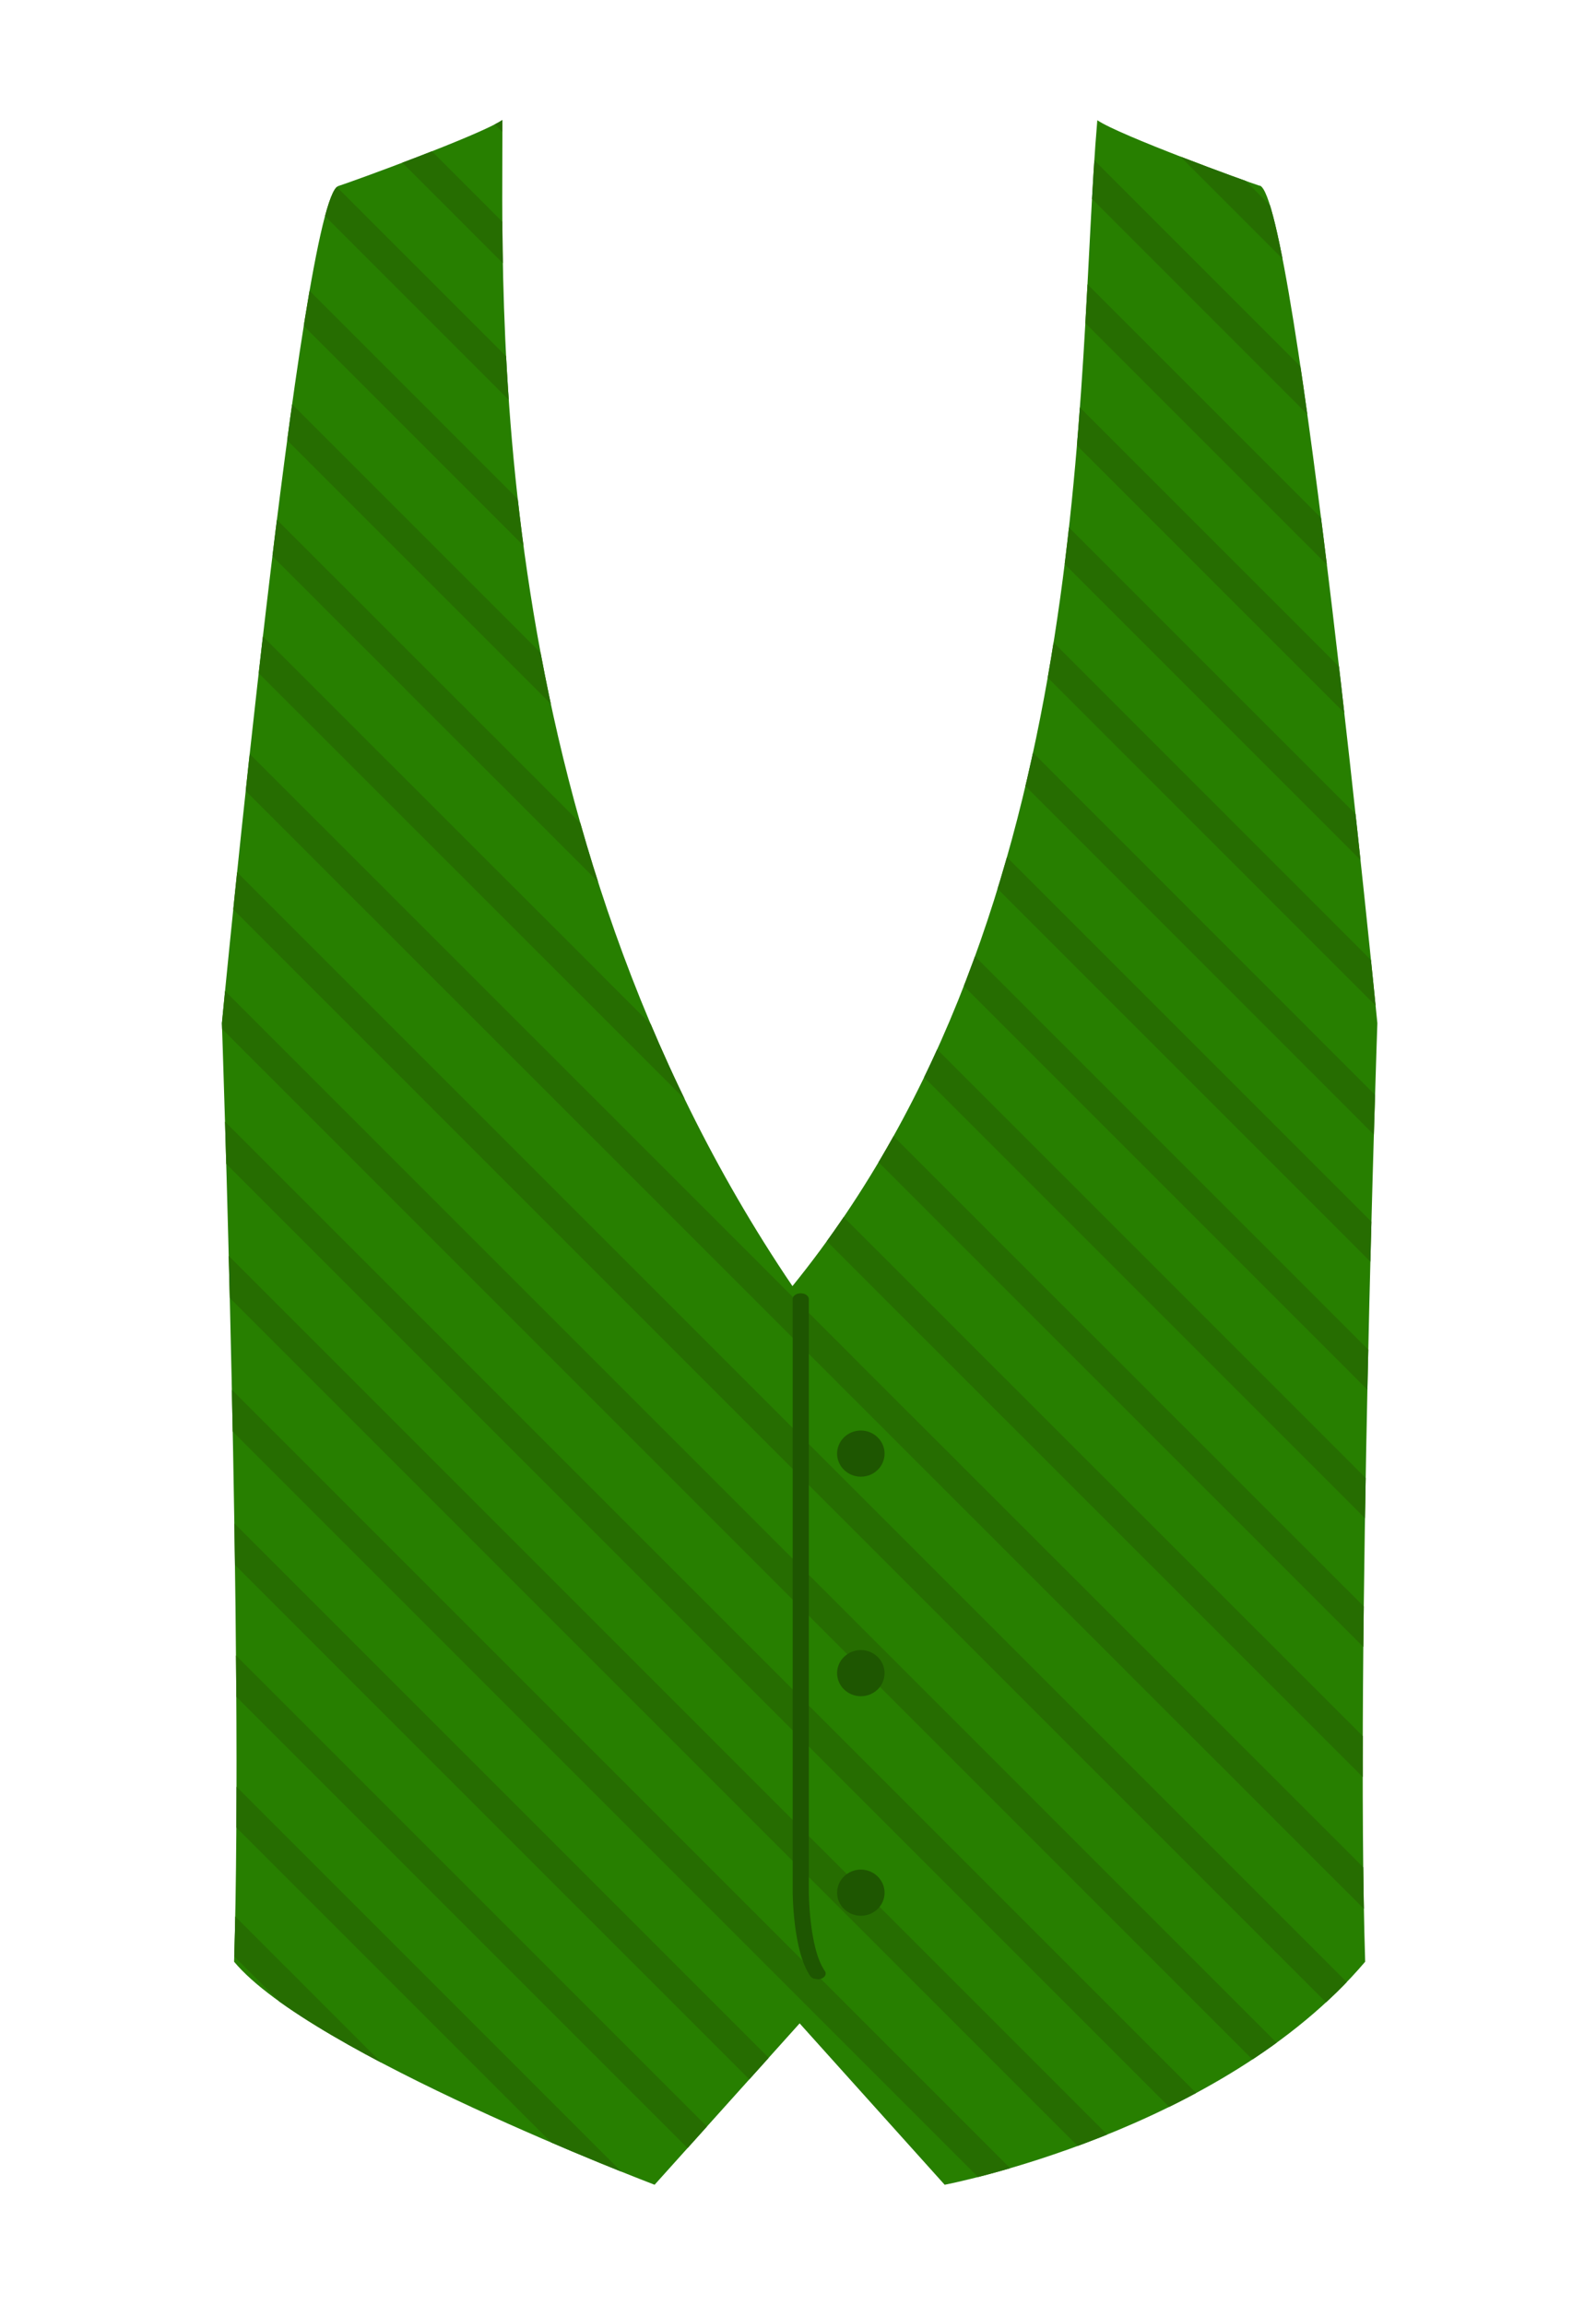<?xml version="1.0" encoding="UTF-8"?>
<svg id="uuid-e6835ca0-e928-46fe-b03e-6c6bc7c45037" data-name="_x2018_ëîé_x5F_1" xmlns="http://www.w3.org/2000/svg" xmlns:xlink="http://www.w3.org/1999/xlink" viewBox="0 0 73.29 105.83">
  <defs>
    <style>
      .uuid-f267b26f-d97f-4e3a-8826-3f4673eb992d {
        fill: #266d01;
      }

      .uuid-4698d210-cc12-4892-b6cb-6bb59980faa1 {
        clip-path: url(#uuid-1a400189-093f-4b4b-a904-126fa84d4b2d);
      }

      .uuid-8674207d-bfb7-4f90-9de8-0398c4d7c72e {
        fill: #277f00;
      }

      .uuid-582e6954-aa4f-42ba-bbb4-1eb80eaf7d73 {
        fill: #1e5601;
      }
    </style>
    <clipPath id="uuid-1a400189-093f-4b4b-a904-126fa84d4b2d">
      <path class="uuid-8674207d-bfb7-4f90-9de8-0398c4d7c72e" d="M57.85,8.53c-.64-.2-6.45-2.32-7.46-3.01-1.01,11.72.02,36.24-14,53.53C22.01,37.82,23.11,13.24,23.07,5.51c-1.02.69-6.87,2.82-7.53,3.03-1.72.54-5.35,38.44-5.35,38.44,0,0,1,28.92.56,43.09,3.52,4.23,19.31,10.24,19.31,10.24l6.66-7.41,6.66,7.41s12.66-2.41,19.31-10.24c-.44-14.17.56-43.09.56-43.09,0,0-3.73-37.93-5.4-38.46Z"/>
    </clipPath>
  </defs>
  <g>
    <path class="uuid-8674207d-bfb7-4f90-9de8-0398c4d7c72e" d="M57.85,8.53c-.64-.2-6.45-2.32-7.46-3.01-1.01,11.72.02,36.24-14,53.53C22.01,37.82,23.11,13.24,23.07,5.51c-1.02.69-6.87,2.82-7.53,3.03-1.72.54-5.35,38.44-5.35,38.44,0,0,1,28.92.56,43.09,3.52,4.23,19.31,10.24,19.31,10.24l6.66-7.41,6.66,7.41s12.66-2.41,19.31-10.24c-.44-14.17.56-43.09.56-43.09,0,0-3.73-37.93-5.4-38.46Z"/>
    <g class="uuid-4698d210-cc12-4892-b6cb-6bb59980faa1">
      <g>
        <rect class="uuid-f267b26f-d97f-4e3a-8826-3f4673eb992d" x="113.02" y="-94.62" width="1.33" height="176.61" transform="translate(37.76 78.54) rotate(-45)"/>
        <rect class="uuid-f267b26f-d97f-4e3a-8826-3f4673eb992d" x="110.02" y="-91.62" width="1.33" height="176.61" transform="translate(34.76 77.3) rotate(-45)"/>
        <rect class="uuid-f267b26f-d97f-4e3a-8826-3f4673eb992d" x="107.02" y="-88.62" width="1.33" height="176.61" transform="translate(31.76 76.05) rotate(-45)"/>
        <rect class="uuid-f267b26f-d97f-4e3a-8826-3f4673eb992d" x="104.02" y="-85.61" width="1.33" height="176.61" transform="translate(28.75 74.81) rotate(-45)"/>
        <rect class="uuid-f267b26f-d97f-4e3a-8826-3f4673eb992d" x="101.01" y="-82.61" width="1.33" height="176.61" transform="translate(25.75 73.56) rotate(-45)"/>
        <rect class="uuid-f267b26f-d97f-4e3a-8826-3f4673eb992d" x="98.01" y="-79.61" width="1.33" height="176.61" transform="translate(22.75 72.32) rotate(-45)"/>
        <rect class="uuid-f267b26f-d97f-4e3a-8826-3f4673eb992d" x="95.01" y="-76.61" width="1.33" height="176.61" transform="translate(19.75 71.08) rotate(-45)"/>
        <rect class="uuid-f267b26f-d97f-4e3a-8826-3f4673eb992d" x="92.01" y="-73.61" width="1.33" height="176.61" transform="translate(16.76 69.84) rotate(-45.01)"/>
        <rect class="uuid-f267b26f-d97f-4e3a-8826-3f4673eb992d" x="89.01" y="-70.6" width="1.33" height="176.61" transform="translate(13.75 68.6) rotate(-45)"/>
        <rect class="uuid-f267b26f-d97f-4e3a-8826-3f4673eb992d" x="86" y="-67.6" width="1.33" height="176.61" transform="translate(10.75 67.35) rotate(-45)"/>
        <rect class="uuid-f267b26f-d97f-4e3a-8826-3f4673eb992d" x="83" y="-64.6" width="1.33" height="176.61" transform="translate(7.75 66.11) rotate(-45)"/>
        <rect class="uuid-f267b26f-d97f-4e3a-8826-3f4673eb992d" x="80" y="-61.6" width="1.33" height="176.61" transform="translate(4.74 64.87) rotate(-45)"/>
        <rect class="uuid-f267b26f-d97f-4e3a-8826-3f4673eb992d" x="77" y="-58.6" width="1.33" height="176.61" transform="translate(1.74 63.62) rotate(-45)"/>
        <rect class="uuid-f267b26f-d97f-4e3a-8826-3f4673eb992d" x="74" y="-55.59" width="1.33" height="176.61" transform="translate(-1.26 62.38) rotate(-45)"/>
        <rect class="uuid-f267b26f-d97f-4e3a-8826-3f4673eb992d" x="70.99" y="-52.59" width="1.33" height="176.61" transform="translate(-4.26 61.13) rotate(-45)"/>
        <rect class="uuid-f267b26f-d97f-4e3a-8826-3f4673eb992d" x="67.99" y="-49.59" width="1.33" height="176.61" transform="translate(-7.26 59.89) rotate(-45)"/>
        <rect class="uuid-f267b26f-d97f-4e3a-8826-3f4673eb992d" x="64.99" y="-46.59" width="1.33" height="176.61" transform="translate(-10.27 58.65) rotate(-45)"/>
        <rect class="uuid-f267b26f-d97f-4e3a-8826-3f4673eb992d" x="61.99" y="-43.59" width="1.33" height="176.61" transform="translate(-13.27 57.39) rotate(-44.99)"/>
        <rect class="uuid-f267b26f-d97f-4e3a-8826-3f4673eb992d" x="58.99" y="-40.59" width="1.33" height="176.61" transform="translate(-16.27 56.15) rotate(-44.99)"/>
        <rect class="uuid-f267b26f-d97f-4e3a-8826-3f4673eb992d" x="55.99" y="-37.58" width="1.33" height="176.61" transform="translate(-19.27 54.91) rotate(-45)"/>
        <rect class="uuid-f267b26f-d97f-4e3a-8826-3f4673eb992d" x="52.98" y="-34.58" width="1.33" height="176.61" transform="translate(-22.27 53.67) rotate(-45)"/>
        <rect class="uuid-f267b26f-d97f-4e3a-8826-3f4673eb992d" x="49.98" y="-31.58" width="1.33" height="176.61" transform="translate(-25.28 52.43) rotate(-45)"/>
        <rect class="uuid-f267b26f-d97f-4e3a-8826-3f4673eb992d" x="46.98" y="-28.58" width="1.33" height="176.61" transform="translate(-28.28 51.19) rotate(-45.01)"/>
        <rect class="uuid-f267b26f-d97f-4e3a-8826-3f4673eb992d" x="43.98" y="-25.58" width="1.33" height="176.61" transform="translate(-31.28 49.95) rotate(-45.01)"/>
        <rect class="uuid-f267b26f-d97f-4e3a-8826-3f4673eb992d" x="40.98" y="-22.57" width="1.33" height="176.61" transform="translate(-34.28 48.71) rotate(-45.01)"/>
        <rect class="uuid-f267b26f-d97f-4e3a-8826-3f4673eb992d" x="37.97" y="-19.57" width="1.33" height="176.61" transform="translate(-37.28 47.46) rotate(-45)"/>
        <rect class="uuid-f267b26f-d97f-4e3a-8826-3f4673eb992d" x="34.97" y="-16.57" width="1.33" height="176.61" transform="translate(-40.29 46.21) rotate(-45)"/>
        <rect class="uuid-f267b26f-d97f-4e3a-8826-3f4673eb992d" x="31.97" y="-13.57" width="1.33" height="176.61" transform="translate(-43.29 44.97) rotate(-45)"/>
        <rect class="uuid-f267b26f-d97f-4e3a-8826-3f4673eb992d" x="28.97" y="-10.57" width="1.33" height="176.61" transform="translate(-46.29 43.72) rotate(-45)"/>
        <rect class="uuid-f267b26f-d97f-4e3a-8826-3f4673eb992d" x="25.97" y="-7.56" width="1.33" height="176.61" transform="translate(-49.29 42.48) rotate(-45)"/>
        <rect class="uuid-f267b26f-d97f-4e3a-8826-3f4673eb992d" x="22.96" y="-4.56" width="1.33" height="176.61" transform="translate(-52.29 41.24) rotate(-45)"/>
        <rect class="uuid-f267b26f-d97f-4e3a-8826-3f4673eb992d" x="19.96" y="-1.56" width="1.33" height="176.61" transform="translate(-55.29 39.99) rotate(-45)"/>
        <rect class="uuid-f267b26f-d97f-4e3a-8826-3f4673eb992d" x="16.96" y="1.44" width="1.33" height="176.61" transform="translate(-58.29 38.75) rotate(-45)"/>
        <rect class="uuid-f267b26f-d97f-4e3a-8826-3f4673eb992d" x="13.96" y="4.44" width="1.33" height="176.61" transform="translate(-61.29 37.5) rotate(-44.99)"/>
        <rect class="uuid-f267b26f-d97f-4e3a-8826-3f4673eb992d" x="10.96" y="7.44" width="1.33" height="176.61" transform="translate(-64.29 36.26) rotate(-44.99)"/>
        <rect class="uuid-f267b26f-d97f-4e3a-8826-3f4673eb992d" x="7.96" y="10.45" width="1.33" height="176.61" transform="translate(-67.3 35.02) rotate(-45)"/>
        <rect class="uuid-f267b26f-d97f-4e3a-8826-3f4673eb992d" x="4.95" y="13.45" width="1.33" height="176.61" transform="translate(-70.3 33.78) rotate(-45)"/>
        <rect class="uuid-f267b26f-d97f-4e3a-8826-3f4673eb992d" x="1.95" y="16.45" width="1.33" height="176.61" transform="translate(-73.31 32.54) rotate(-45)"/>
        <rect class="uuid-f267b26f-d97f-4e3a-8826-3f4673eb992d" x="-1.05" y="19.45" width="1.33" height="176.61" transform="translate(-76.31 31.29) rotate(-45)"/>
        <rect class="uuid-f267b26f-d97f-4e3a-8826-3f4673eb992d" x="-4.05" y="22.45" width="1.33" height="176.61" transform="translate(-79.32 30.05) rotate(-45.01)"/>
        <rect class="uuid-f267b26f-d97f-4e3a-8826-3f4673eb992d" x="-7.05" y="25.46" width="1.33" height="176.61" transform="translate(-82.32 28.81) rotate(-45.01)"/>
        <rect class="uuid-f267b26f-d97f-4e3a-8826-3f4673eb992d" x="-10.06" y="28.46" width="1.33" height="176.61" transform="translate(-85.31 27.56) rotate(-45)"/>
        <rect class="uuid-f267b26f-d97f-4e3a-8826-3f4673eb992d" x="-13.06" y="31.46" width="1.33" height="176.61" transform="translate(-88.32 26.32) rotate(-45)"/>
      </g>
    </g>
  </g>
  <g>
    <path class="uuid-582e6954-aa4f-42ba-bbb4-1eb80eaf7d73" d="M40.62,86.9c0,.59-.49,1.06-1.09,1.06s-1.09-.48-1.09-1.06.49-1.06,1.09-1.06,1.09.48,1.09,1.06Z"/>
    <path class="uuid-582e6954-aa4f-42ba-bbb4-1eb80eaf7d73" d="M40.62,76.82c0,.59-.49,1.06-1.09,1.06s-1.09-.48-1.09-1.06.49-1.06,1.09-1.06,1.09.48,1.09,1.06Z"/>
    <path class="uuid-582e6954-aa4f-42ba-bbb4-1eb80eaf7d73" d="M40.62,66.74c0,.59-.49,1.06-1.09,1.06s-1.09-.48-1.09-1.06.49-1.06,1.09-1.06,1.09.48,1.09,1.06Z"/>
    <path class="uuid-582e6954-aa4f-42ba-bbb4-1eb80eaf7d73" d="M37.54,90.87c-.14,0-.27-.05-.33-.14-.8-1.15-.81-3.81-.81-3.93v-27.16c0-.14.16-.26.37-.26s.37.12.37.26v27.16s0,2.65.74,3.7c.09.13.01.28-.17.35-.05.02-.11.03-.16.03Z"/>
  </g>
</svg>